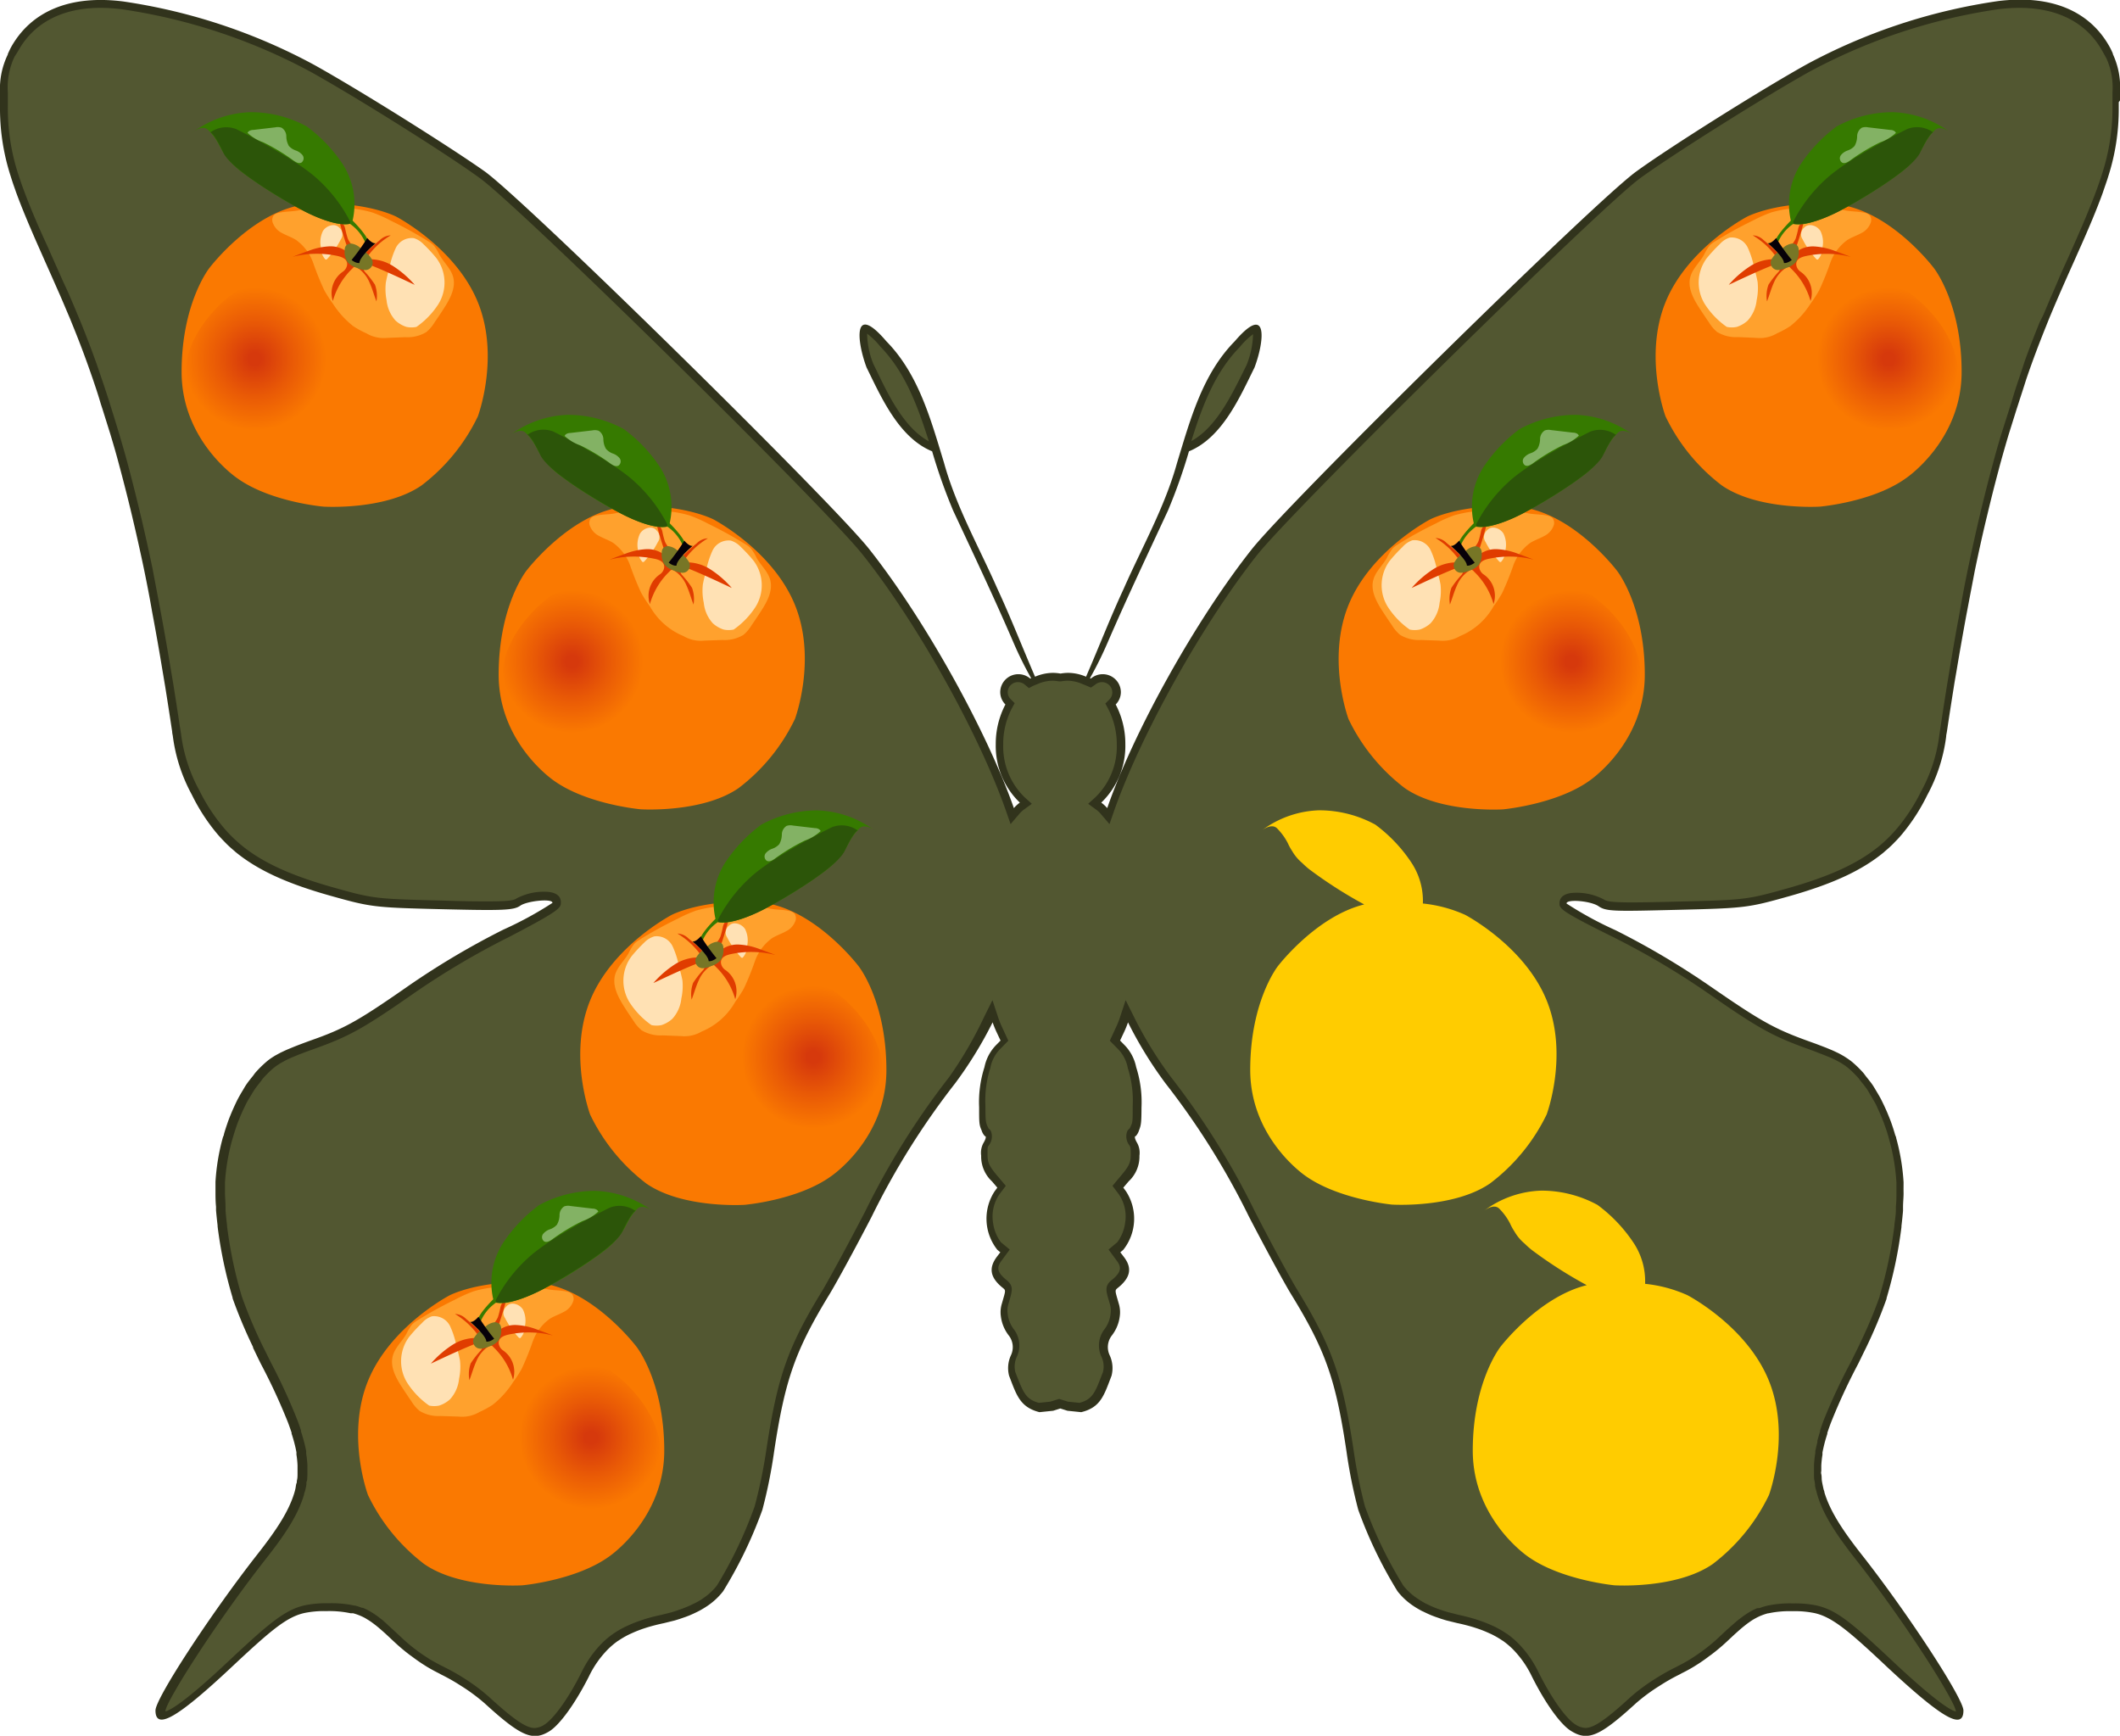 <svg id="Layer_1" data-name="Layer 1" xmlns="http://www.w3.org/2000/svg" xmlns:xlink="http://www.w3.org/1999/xlink" viewBox="0 0 270.26 221.26"><defs><style>.cls-1{fill:#31331c;}.cls-2{fill:#525731;}.cls-3{fill:#fa7901;}.cls-4{fill:#ffa12d;}.cls-5{fill:#ffe1b4;}.cls-6{fill:#e03c00;}.cls-7{fill:#777626;}.cls-8{fill:url(#radial-gradient);}.cls-9{fill:#367a00;}.cls-10{fill:#2c5509;}.cls-11{fill:#83b264;}.cls-12{fill:#060108;}.cls-13{fill:url(#radial-gradient-2);}.cls-14{fill:url(#radial-gradient-3);}.cls-15{fill:#fc0;}.cls-16{fill:url(#radial-gradient-4);}.cls-17{fill:url(#radial-gradient-5);}.cls-18{fill:url(#radial-gradient-6);}</style><radialGradient id="radial-gradient" cx="1202.44" cy="84.33" r="9.1" gradientTransform="matrix(-1, 0, 0, 1, 1275.35, 0)" gradientUnits="userSpaceOnUse"><stop offset="0.09" stop-color="#d6390c"/><stop offset="0.53" stop-color="#e95a06"/><stop offset="1" stop-color="#fa7901"/></radialGradient><radialGradient id="radial-gradient-2" cx="-953.81" cy="134.75" r="9.1" gradientTransform="translate(1057.48)" xlink:href="#radial-gradient"/><radialGradient id="radial-gradient-3" cx="-982.14" cy="183.25" r="9.1" gradientTransform="translate(1057.48)" xlink:href="#radial-gradient"/><radialGradient id="radial-gradient-4" cx="1242.86" cy="45.75" r="9.1" xlink:href="#radial-gradient"/><radialGradient id="radial-gradient-5" cx="-808.06" cy="84.33" r="9.1" gradientTransform="translate(1008.39)" xlink:href="#radial-gradient"/><radialGradient id="radial-gradient-6" cx="-767.64" cy="45.75" r="9.1" gradientTransform="translate(1008.39)" xlink:href="#radial-gradient"/></defs><title>orange 2.1</title><path class="cls-1" d="M270.26,12.79c0-.35,0-.69,0-1v-.05a10,10,0,0,0-.91-4.84l0-.07c-.13-.3-.26-.59-.42-.87l0,0c-2.56-4.6-7.5-6.66-14.23-5.82a73.5,73.5,0,0,0-24.38,8.06c-5.87,3.27-17.51,10.59-21.74,13.67-5.35,3.89-44.12,42-49,48.14-7.07,8.93-15,23.09-18.43,33a4.38,4.38,0,0,0-.76-.7,10,10,0,0,0,3.07-7.43,10.81,10.81,0,0,0-1.23-5.08,2.24,2.24,0,0,0,.66-1.58,2.31,2.31,0,0,0-2.34-2.28,2.33,2.33,0,0,0-1.49.56l-.11-.05a47.57,47.57,0,0,0,2.24-4.52c2.45-5.67,5.1-11.24,7.7-16.84a69.71,69.71,0,0,0,2.68-7.56c4.25-1.74,6.49-6.91,8.36-10.69,1.3-3.45,1.73-8.29-2.53-3.33-4.12,4.19-5.67,10-7.35,15.5-1.56,5.64-4.47,10.74-6.81,16.06-1.71,3.68-3.17,7.47-4.79,11.19a5.88,5.88,0,0,0-2.25-.49,5.81,5.81,0,0,0-1,.09,5.81,5.81,0,0,0-1-.09,5.88,5.88,0,0,0-2.25.49c-1.61-3.72-3.08-7.51-4.79-11.19-2.34-5.32-5.25-10.42-6.81-16.06-1.67-5.46-3.23-11.31-7.35-15.5-4.26-5-3.82-.12-2.53,3.33,1.86,3.78,4.11,8.95,8.36,10.69a69.74,69.74,0,0,0,2.68,7.56c2.61,5.59,5.26,11.17,7.7,16.84a47.57,47.57,0,0,0,2.24,4.52l-.11.05a2.33,2.33,0,0,0-1.49-.56,2.31,2.31,0,0,0-2.34,2.28,2.24,2.24,0,0,0,.66,1.58,10.81,10.81,0,0,0-1.23,5.08,10,10,0,0,0,3.07,7.43,4.36,4.36,0,0,0-.76.7c-3.47-9.89-11.36-24.05-18.43-33-4.87-6.15-43.65-44.25-49-48.14C57.55,18.84,45.91,11.52,40,8.24A73.5,73.5,0,0,0,15.66.18C8.93-.66,4,1.41,1.42,6l0,0c-.15.28-.28.57-.42.87l0,.07A10,10,0,0,0,0,11.75v.05c0,.3,0,.64,0,1,0,0,0,.07,0,.11H0c0,.22,0,.43,0,.67a28.09,28.09,0,0,0,1.36,8.88l.1.32q.21.66.47,1.38l.12.35h0c.75,2.05,1.76,4.46,3.1,7.47l.56,1.27c.71,1.58,1.33,3,1.91,4.31h0c.44,1,.85,2,1.24,2.9h0l.32.79h0l.09.22c.95,2.33,1.76,4.51,2.56,6.84h0c.34,1,.68,2,1,3.11h0l.23.71h0l.49,1.56h0l.52,1.66.08.27c.34,1.12.68,2.3,1,3.51l.24.9c.46,1.72.92,3.54,1.37,5.41h0c.55,2.31,1.1,4.73,1.63,7.28.35,1.7.69,3.45,1,5.25h0l.06.32q.66,3.51,1.28,7.27c.11.64.21,1.26.32,1.9q.42,2.62.83,5.35l.07.45h0c0,.19.05.37.08.55h0a21.19,21.19,0,0,0,2.42,7.48,24.5,24.5,0,0,0,3.09,4.82l.2.24q.38.44.78.85l.37.38q.44.43.92.83l.2.18h0c2.9,2.38,6.69,4.07,12.14,5.6,5.17,1.45,5.56,1.5,14.27,1.71,7.83.19,9.08.13,9.92-.46s4.09-.95,4.09-.35a46.06,46.06,0,0,1-6.26,3.41,100.75,100.75,0,0,0-12.1,7.17c-6.46,4.5-8.15,5.45-12.58,7-.74.27-1.35.5-1.91.72l-.22.09-.75.31-.29.13-.55.26-.32.17-.4.22-.38.24-.25.17q-.29.21-.56.45h0a14.3,14.3,0,0,0-1.25,1.24c-.14.15-.26.35-.4.52-.26.32-.52.64-.77,1s-.32.52-.48.78-.42.7-.62,1.08-.26.53-.39.8c-.2.43-.4.88-.58,1.33-.1.25-.2.49-.29.75-.19.54-.37,1.08-.53,1.64,0,.15-.1.28-.14.43h0a27.24,27.24,0,0,0-.94,5.64h0c0,.44,0,.89,0,1.33s0,1.19.07,1.85c0,.15,0,.3,0,.46q.08.93.2,1.93l0,.13a55.69,55.69,0,0,0,1.91,9.07l0,.08a62.12,62.12,0,0,0,2.61,6.22l0,.09.51,1.06.11.23.33.67h0l.16.31a75.82,75.82,0,0,1,3.34,7.25h0c.17.45.32.88.46,1.3l0,.12c.13.39.24.77.34,1.14l.06.24c.09.34.16.68.22,1,0,.1,0,.19,0,.29a12.37,12.37,0,0,1,.14,1.38c0,.22,0,.43,0,.65s0,.31,0,.47,0,.49-.06.73,0,.29-.07.43-.09.49-.15.74-.07.28-.11.42c-.7,2.37-2.26,4.76-4.72,7.89-5.9,7.52-13,18.37-13,19.91,0,2.56,2.75,1,9.7-5.52,4.35-4.08,6.4-5.85,8.31-6.6a6.67,6.67,0,0,1,.73-.24l.2-.05a12.38,12.38,0,0,1,2.85-.25,13,13,0,0,1,3.07.27H45a6.3,6.3,0,0,1,.73.24l.13.05a6.67,6.67,0,0,1,.69.33l.15.09c.23.14.47.29.71.46l.13.1c.26.19.53.4.82.65h0c.31.27.65.56,1,.89h0l.92.86a24.3,24.3,0,0,0,2,1.68h0l.2.14q.7.53,1.42,1l.49.31q.78.47,1.59.87l.25.14a24.83,24.83,0,0,1,2.55,1.45,23.39,23.39,0,0,1,3,2.22c4.62,4.22,6.13,4.87,8.25,3.57,1.35-.84,3.32-3.58,5.05-7a12.73,12.73,0,0,1,2.4-3.43,9.89,9.89,0,0,1,1.29-1.09l.09-.05a11.1,11.1,0,0,1,1.41-.81l.4-.18a15.17,15.17,0,0,1,1.45-.56l.37-.12c.66-.2,1.36-.38,2.12-.54l.61-.15.77-.19.62-.19.81-.28.47-.18q.52-.22,1-.46l.18-.09a11.85,11.85,0,0,0,1.12-.67h0a8.65,8.65,0,0,0,2-1.87,55.46,55.46,0,0,0,5-10.38,63.88,63.88,0,0,0,1.5-7.45c1.38-9.13,2.7-12.86,7-19.93.92-1.5,3.37-6,5.44-10a96.81,96.81,0,0,1,10.65-17,51.59,51.59,0,0,0,4.76-7.75,12.33,12.33,0,0,0,.54,1.32l.47,1-.6.61a5.59,5.59,0,0,0-1.45,2.78,14.62,14.62,0,0,0-.68,5.12c0,1.94,0,2.24.31,2.92a1.85,1.85,0,0,0,.42.75c.21,0,.13.36-.18.88a2.61,2.61,0,0,0-.29,1.61,4.32,4.32,0,0,0,1.38,3.28l.68.8-.34.46a6.38,6.38,0,0,0,.34,7.46l.38.32-.46.6c-1,1.36-.86,2.54.6,3.79.6.51.6.26.05,2.18a3.71,3.71,0,0,0-.13,1.51,5,5,0,0,0,1,2.5,2.42,2.42,0,0,1,.29,2.56,3.89,3.89,0,0,0-.23,2.6c.94,2.43,1.36,4,3.87,4.64l1.75-.18.91-.29.91.29,1.75.18c2.52-.6,2.93-2.21,3.87-4.64a3.89,3.89,0,0,0-.23-2.6,2.42,2.42,0,0,1,.29-2.56,5,5,0,0,0,1-2.5,3.7,3.7,0,0,0-.13-1.51c-.55-1.92-.55-1.67.05-2.18,1.46-1.25,1.64-2.43.6-3.79l-.46-.6.38-.32a6.38,6.38,0,0,0,.34-7.46l-.34-.46.68-.8a4.32,4.32,0,0,0,1.38-3.28,2.61,2.61,0,0,0-.29-1.61c-.31-.52-.38-.88-.18-.88a1.86,1.86,0,0,0,.42-.75c.27-.68.3-1,.31-2.92a14.63,14.63,0,0,0-.68-5.12,5.59,5.59,0,0,0-1.45-2.78l-.6-.61.47-1a12.33,12.33,0,0,0,.54-1.32,51.58,51.58,0,0,0,4.76,7.75,96.81,96.81,0,0,1,10.65,17c2.08,4,4.53,8.53,5.44,10,4.33,7.07,5.64,10.8,7,19.93a63.88,63.88,0,0,0,1.5,7.45,55.45,55.45,0,0,0,5,10.38,8.62,8.62,0,0,0,2,1.86h0a11.87,11.87,0,0,0,1.13.67l.18.08q.48.24,1,.46l.47.18.81.28.62.19.77.19.61.15c.76.16,1.46.34,2.12.54l.37.12a15.09,15.09,0,0,1,1.45.56l.4.18a11.1,11.1,0,0,1,1.41.81l.09.05a9.91,9.91,0,0,1,1.29,1.09,12.73,12.73,0,0,1,2.4,3.43c1.73,3.46,3.7,6.21,5.05,7,2.12,1.31,3.63.66,8.25-3.57a23.35,23.35,0,0,1,3-2.21,24.87,24.87,0,0,1,2.57-1.46l.25-.14q.82-.4,1.59-.87l.49-.31q.72-.46,1.42-1l.2-.14h0a24.27,24.27,0,0,0,2-1.67l.92-.86h0c.36-.33.69-.62,1-.89h0c.29-.24.56-.45.82-.65l.13-.09c.24-.17.48-.33.71-.46l.15-.08a6.69,6.69,0,0,1,.69-.33l.13-.05a6.31,6.31,0,0,1,.74-.24h.06a13,13,0,0,1,3.07-.27,12.38,12.38,0,0,1,2.85.25l.2.05a6.65,6.65,0,0,1,.73.24c1.92.76,4,2.53,8.31,6.6,7,6.52,9.7,8.08,9.7,5.52,0-1.53-7.08-12.39-13-19.91-2.46-3.13-4-5.52-4.72-7.89,0-.14-.08-.28-.11-.41s-.11-.5-.16-.75-.05-.29-.07-.43,0-.48-.06-.73,0-.31,0-.47,0-.42,0-.63a12.35,12.35,0,0,1,.15-1.39c0-.09,0-.19,0-.28.06-.33.14-.66.22-1l.06-.24q.15-.56.34-1.14l0-.12c.14-.42.29-.85.46-1.3h0a75.54,75.54,0,0,1,3.34-7.25l.16-.31h0l.33-.67.11-.23.49-1,.06-.12a62.15,62.15,0,0,0,2.6-6.21l0-.08a55.66,55.66,0,0,0,1.9-9.07l0-.14q.12-1,.2-1.93c0-.16,0-.31,0-.46,0-.66.08-1.29.07-1.84s0-.88,0-1.33h0a27.24,27.24,0,0,0-.94-5.64h0c0-.15-.1-.28-.14-.43-.16-.56-.34-1.11-.53-1.64-.09-.25-.19-.5-.29-.74-.18-.46-.38-.9-.58-1.33-.13-.27-.26-.54-.39-.8s-.41-.73-.62-1.08-.31-.53-.48-.78-.51-.68-.77-1c-.14-.17-.26-.36-.4-.52a14.3,14.3,0,0,0-1.25-1.24h0c-.18-.16-.37-.31-.57-.45l-.25-.17-.37-.24-.4-.23-.32-.17-.55-.26-.29-.13-.75-.31-.23-.09-1.05-.4h0l-.86-.31c-4.42-1.59-6.12-2.54-12.58-7a100.75,100.75,0,0,0-12.1-7.17,46.06,46.06,0,0,1-6.26-3.41c0-.6,3.12-.33,4.09.35s2.08.65,9.92.46c8.71-.21,9.1-.26,14.27-1.71,5.44-1.53,9.24-3.22,12.14-5.6h0l.2-.18q.48-.4.92-.83l.36-.37q.41-.41.79-.86l.2-.24a24.51,24.51,0,0,0,3.09-4.82,21.19,21.19,0,0,0,2.42-7.48h0c0-.18.05-.36.08-.55h0l.07-.45q.41-2.73.83-5.35c.1-.65.21-1.26.32-1.9q.63-3.76,1.28-7.28l.06-.31h0c.34-1.8.68-3.56,1-5.25.53-2.55,1.07-5,1.63-7.28h0c.45-1.89.91-3.71,1.37-5.43l.23-.87c.33-1.21.67-2.39,1-3.51l.09-.3.51-1.63h0l.49-1.56h0l.23-.71h0c.35-1.09.69-2.12,1-3.11h0c.79-2.33,1.61-4.5,2.55-6.83l.09-.23h0l.32-.79h0c.38-.92.79-1.88,1.23-2.9h0c.58-1.33,1.2-2.73,1.91-4.31l.55-1.24c1.35-3,2.36-5.43,3.11-7.49h0l.12-.36q.25-.71.47-1.37l.1-.32a28.08,28.08,0,0,0,1.36-8.87c0-.25,0-.45,0-.67h0S270.26,12.83,270.26,12.79Z"/><path class="cls-2" d="M202.11,220.26a2.48,2.48,0,0,1-1.3-.46c-1-.61-2.81-2.9-4.68-6.64a13.76,13.76,0,0,0-2.59-3.69,10.77,10.77,0,0,0-1.42-1.2l-.12-.07a12.07,12.07,0,0,0-1.51-.87l-.35-.16a16.43,16.43,0,0,0-1.63-.63l-.38-.13c-.73-.22-1.46-.41-2.21-.57l-.32-.08-.25-.07-.74-.18-.56-.17-.78-.27-.44-.17c-.33-.14-.64-.28-.94-.43l-.11-.05a10.75,10.75,0,0,1-1-.6l-.09-.06a7.62,7.62,0,0,1-1.79-1.64A54.54,54.54,0,0,1,174,192a64,64,0,0,1-1.46-7.28c-1.41-9.29-2.75-13.09-7.16-20.3-.9-1.47-3.33-5.94-5.41-10a97.9,97.9,0,0,0-10.73-17.17,50.23,50.23,0,0,1-4.66-7.59l-1.08-2.17-.76,2.3a11.21,11.21,0,0,1-.5,1.22l-.76,1.65,1.08,1.1a4.64,4.64,0,0,1,1.21,2.37,13.68,13.68,0,0,1,.63,4.83c0,1.91,0,2.06-.23,2.55-.06.14-.11.25-.15.33a1.08,1.08,0,0,0-.31.34,1.84,1.84,0,0,0,.28,1.83c.11.19.16.27.16,1.1,0,1-.14,1.43-1.15,2.64l-1.18,1.41.82,1.09a5,5,0,0,1,.79,3.64,5.23,5.23,0,0,1-1,2.46l-1.11.93,1,1.36c.62.81.72,1.41-.46,2.42l-.14.11c-.91.74-.74,1.34-.35,2.65l.13.45a2.74,2.74,0,0,1,.09,1.12,4,4,0,0,1-.82,2.09,3.39,3.39,0,0,0-.38,3.41,2.94,2.94,0,0,1,.22,2l-.2.51c-.77,2-1.13,3-2.8,3.42l-1.47-.15-1.12-.35-1.12.35-1.47.15c-1.67-.44-2-1.4-2.8-3.42l-.2-.51a3,3,0,0,1,.22-2,3.38,3.38,0,0,0-.38-3.41,4,4,0,0,1-.82-2.09,2.75,2.75,0,0,1,.09-1.12l.13-.45c.38-1.31.56-1.91-.35-2.65l-.14-.11c-1.18-1-1.08-1.61-.46-2.42l1-1.36-1.12-.93a5.24,5.24,0,0,1-1-2.46,5,5,0,0,1,.79-3.63l.83-1.1-1.19-1.41c-1-1.21-1.14-1.63-1.14-2.64,0-.83,0-.9.15-1.09a1.85,1.85,0,0,0,.28-1.84,1.09,1.09,0,0,0-.31-.34c0-.08-.09-.19-.15-.33-.2-.49-.23-.64-.24-2.55a13.68,13.68,0,0,1,.63-4.83,4.64,4.64,0,0,1,1.21-2.37l1.08-1.1-.76-1.65a11.63,11.63,0,0,1-.5-1.22l-.76-2.3-1.08,2.17A50.33,50.33,0,0,1,121,137.3a97.78,97.78,0,0,0-10.73,17.17c-2.08,4-4.51,8.49-5.41,10-4.42,7.21-5.75,11-7.16,20.3A64,64,0,0,1,96.21,192,54.47,54.47,0,0,1,91.4,202.1a7.66,7.66,0,0,1-1.79,1.65l-.08.06c-.33.22-.64.4-1,.57l-.17.08c-.29.15-.6.29-.93.42l-.37.15-.82.29-.59.19-.67.17-.33.08-.31.08c-.75.16-1.48.34-2.21.57l-.38.13a15.91,15.91,0,0,0-1.55.6l-.44.2a12,12,0,0,0-1.53.88l-.09.06a10.78,10.78,0,0,0-1.42,1.2,13.77,13.77,0,0,0-2.59,3.69c-1.87,3.75-3.7,6-4.68,6.64a2.48,2.48,0,0,1-1.3.46c-1.08,0-2.63-1.06-5.75-3.91A24.3,24.3,0,0,0,59.27,214a25.52,25.52,0,0,0-2.67-1.51l-.25-.13c-.51-.25-1-.53-1.51-.82l-.46-.3c-.46-.29-.92-.61-1.36-.95l-.19-.14A23.33,23.33,0,0,1,51,208.57l-.94-.87-1.24-1.14v0l-.67-.52-.16-.11c-.25-.18-.51-.35-.77-.5l-.17-.1a7.5,7.5,0,0,0-.79-.38l-.12,0a7.78,7.78,0,0,0-.88-.29l-.1,0a13.67,13.67,0,0,0-3.28-.29,13.56,13.56,0,0,0-3.08.27l-.24.06a7.43,7.43,0,0,0-.83.27c-2.13.84-4.27,2.72-8.63,6.81-5.31,5-7.29,6.18-8,6.38,0,0,0-.08,0-.13.21-1.37,6.47-11.26,12.77-19.29,2.37-3,4.11-5.57,4.89-8.22,0-.15.09-.31.13-.46s.12-.54.17-.81l0-.1c0-.12,0-.25.06-.37s.05-.53.07-.8v-.14c0-.12,0-.25,0-.37s0-.36,0-.55v-.15a13.54,13.54,0,0,0-.16-1.49l0-.31c-.06-.35-.15-.7-.24-1.07l-.07-.26c-.1-.38-.22-.78-.35-1.18l0-.13c-.14-.42-.29-.87-.47-1.33a75.17,75.17,0,0,0-3.38-7.35l-.59-1.19-.5-1a61.36,61.36,0,0,1-2.6-6.19,55.3,55.3,0,0,1-1.89-9v-.13c-.08-.66-.15-1.29-.19-1.89l0-.44c0-.64-.07-1.24-.07-1.78,0-.21,0-.42,0-.63h0l0-.64a26.2,26.2,0,0,1,.91-5.43l.06-.21.06-.19c.16-.54.33-1.07.51-1.58.09-.25.18-.48.28-.72.18-.44.36-.86.56-1.28s.26-.54.37-.76.39-.69.59-1l.13-.22c.11-.18.21-.35.32-.51.23-.33.47-.63.71-.93l.2-.27a2.7,2.7,0,0,1,.16-.21,13.34,13.34,0,0,1,1.16-1.16c.16-.14.33-.27.5-.4l.22-.15.33-.21.36-.2.29-.16.52-.25.27-.12.73-.3.14-.06c.63-.24,1.23-.47,2-.74,4.5-1.61,6.3-2.62,12.81-7.16a100,100,0,0,1,12-7.09C71.5,116,71.5,115.72,71.5,115c0-.5-.27-1.33-2.08-1.33a7.36,7.36,0,0,0-3.58.86c-.35.24-1,.37-3.6.37-1.23,0-2.89,0-5.72-.1-8.67-.21-8.93-.24-14-1.67-5.46-1.53-9.09-3.2-11.77-5.41l-.19-.16c-.3-.26-.59-.52-.87-.79l-.35-.35q-.38-.39-.74-.81l-.19-.23a23.49,23.49,0,0,1-3-4.63,20.17,20.17,0,0,1-2.33-7.2l-.16-1q-.41-2.73-.83-5.36l-.32-1.9c-.37-2.23-.75-4.39-1.12-6.43l-.22-1.19c-.34-1.8-.68-3.57-1-5.27-.42-2-.86-4-1.36-6.14h0l-.28-1.17c-.48-2-.93-3.78-1.37-5.44l-.24-.9c-.31-1.13-.63-2.23-.94-3.29l-.66-2.17c-.17-.54-.75-2.4-.75-2.4-.34-1.05-.67-2.05-1-3l-.44-1.3h0c-.67-1.89-1.36-3.7-2.13-5.6l-.42-1c-.38-.93-.8-1.89-1.24-2.91L8,35.79H8c-.41-.93-.85-1.91-1.33-3-.2-.44-.38-.85-.55-1.25C4.65,28.37,3.71,26.08,3,24.15l-.19-.51q-.21-.61-.4-1.17l-.07-.22A27.14,27.14,0,0,1,1,13.57v-.78c0-.35,0-.68,0-1a9.09,9.09,0,0,1,.82-4.49l.07-.14L2,7l.3-.48C4.3,2.9,7.94,1,12.83,1a22,22,0,0,1,2.71.18,73,73,0,0,1,24,7.94C45.44,12.4,57,19.65,61.19,22.72c5.25,3.82,44,41.91,48.8,48,7,8.8,14.83,22.86,18.27,32.69l.57,1.64,1.13-1.32a3.39,3.39,0,0,1,.58-.54l1-.73-.92-.83a9,9,0,0,1-2.73-6.69A9.83,9.83,0,0,1,129,90.28l.35-.65-.52-.52a1.25,1.25,0,0,1-.37-.88,1.31,1.31,0,0,1,1.34-1.28,1.33,1.33,0,0,1,.85.33l.52.43.52-.28.59-.24a4.88,4.88,0,0,1,1.87-.42,4.77,4.77,0,0,1,.81.08l.17,0,.17,0a4.77,4.77,0,0,1,.81-.08,4.88,4.88,0,0,1,1.87.42l.69.28.4.18.54-.37a1.32,1.32,0,0,1,2.19,1,1.26,1.26,0,0,1-.37.88l-.52.52.35.65a9.82,9.82,0,0,1,1.11,4.61,9,9,0,0,1-2.73,6.69l-.92.83,1,.73a3.36,3.36,0,0,1,.59.54l1.13,1.32.57-1.64c3.45-9.83,11.3-23.89,18.27-32.69,4.78-6,43.55-44.13,48.8-48,4.23-3.07,15.75-10.32,21.63-13.6a73,73,0,0,1,24-7.94A21.94,21.94,0,0,1,257.43,1C262.33,1,266,2.9,268,6.49l.52.93a9,9,0,0,1,.78,4.34c0,.35,0,1.47,0,1.47v.33a27,27,0,0,1-1.32,8.58l-.1.32c-.12.39-.26.79-.41,1.2l-.17.48c-.71,1.94-1.66,4.23-3.08,7.43l-.55,1.24c-.48,1.06-.92,2-1.33,3h0l-.58,1.35c-.44,1-.86,2-1.24,2.91L260,41.12h0c-.68,1.68-1.3,3.28-1.89,4.93v0L257.47,48c-.34,1-.68,2-1,3.13l-.35,1.1h0l-1,3.14h0c-.34,1.13-.68,2.3-1,3.51l-.24.88c-.44,1.64-.89,3.43-1.38,5.46-.62,2.61-1.15,5-1.63,7.31-.35,1.7-.7,3.47-1,5.27l-.22,1.19h0c-.38,2-.75,4.2-1.12,6.43l-.32,1.91q-.42,2.63-.83,5.36l-.15,1a20.21,20.21,0,0,1-2.33,7.2,23.54,23.54,0,0,1-3,4.63l-.19.22q-.36.42-.74.81l-.35.35q-.42.41-.87.79l-.19.16c-2.69,2.21-6.32,3.88-11.77,5.41-5.1,1.43-5.36,1.46-14,1.67-2.83.07-4.49.1-5.72.1-2.58,0-3.26-.13-3.6-.37a7.36,7.36,0,0,0-3.58-.86c-1.81,0-2.08.83-2.08,1.33,0,.67,0,.94,6.82,4.31a99.93,99.93,0,0,1,12,7.09c6.51,4.54,8.31,5.54,12.81,7.16l.85.31,1,.39.16.06.79.32.27.12.53.25.34.18.32.18.31.2.24.16c.17.13.34.26.5.4a13.38,13.38,0,0,1,1.16,1.16c.06.06.11.14.16.21l.2.26c.25.3.49.6.72.93.11.16.21.33.31.51l.13.23c.2.33.4.67.59,1s.25.51.37.77c.2.42.38.84.56,1.28.09.24.19.47.27.71.19.52.36,1,.52,1.59l.06.2.05.2a26.21,26.21,0,0,1,.91,5.43l0,.64h0c0,.21,0,.42,0,.64,0,.54,0,1.14-.07,1.77l0,.45c0,.61-.11,1.23-.19,1.88l0,.13a54.56,54.56,0,0,1-1.87,8.9l0,.1a60.59,60.59,0,0,1-2.55,6.07l-.06.13-.49,1-.59,1.19A75.26,75.26,0,0,0,232.5,181c-.18.46-.33.91-.47,1.34l0,.12c-.13.41-.25.81-.35,1.2l0,.17c-.11.45-.19.8-.26,1.15,0,.07,0,.15,0,.22a13.8,13.8,0,0,0-.17,1.59v.17c0,.17,0,.35,0,.52s0,.24,0,.37v.14c0,.27,0,.54.07.8s0,.24.06.35l0,.12c0,.28.1.55.17.82s.08.3.12.45c.79,2.66,2.52,5.21,4.89,8.23,6.3,8,12.56,17.91,12.77,19.33,0,0,0,.06,0,.09-.73-.2-2.7-1.4-8-6.38-4.36-4.09-6.5-6-8.63-6.81a7.78,7.78,0,0,0-.84-.27l-.24-.06a13.54,13.54,0,0,0-3.08-.27,13.68,13.68,0,0,0-3.3.3,7.18,7.18,0,0,0-.92.29L224,205a7.57,7.57,0,0,0-.78.38l-.16.09c-.27.16-.53.33-.8.52l-.15.11c-.24.18-.49.37-.76.59v0l-1.14,1-.93.87a22.73,22.73,0,0,1-1.88,1.61l-.19.14c-.45.34-.9.65-1.36.95l-.47.3c-.5.3-1,.58-1.51.83l-.18.1A27.21,27.21,0,0,0,211,214a24.17,24.17,0,0,0-3.12,2.31C204.74,219.2,203.18,220.26,202.11,220.26Zm-83.7-164c-3.13-1.73-5.07-5.71-6.65-9l-.43-.88a10.77,10.77,0,0,1-.79-3.85,9.17,9.17,0,0,1,1.66,1.62C115.43,47.46,117,51.84,118.41,56.24Zm33.45,0c1.37-4.4,3-8.78,6.17-12a9.39,9.39,0,0,1,1.71-1.66,11,11,0,0,1-.83,3.94l-.39.79C156.92,50.53,155,54.51,151.85,56.24Z"/><path class="cls-3" d="M70.64,99.53S63.57,94.78,63.57,86,67.1,72.76,67.1,72.76,73,65,80,64.58,90.94,66.2,90.94,66.2s7.57,3.94,10.4,10.91,0,14.54,0,14.54a24.21,24.21,0,0,1-7.17,8.8c-4.65,3.22-12.52,2.71-12.52,2.71S74.88,102.55,70.64,99.53Z"/><path class="cls-4" d="M89.79,81.66a4.32,4.32,0,0,1-2.66-.58,8.7,8.7,0,0,1-4.29-3.81,16.07,16.07,0,0,1-1.08-1.66,35.47,35.47,0,0,1-1.4-3.45,6.13,6.13,0,0,0-2.18-2.95c-.55-.35-1.19-.56-1.76-.87a2.38,2.38,0,0,1-1.26-1.43,1,1,0,0,1,.16-.85,1.16,1.16,0,0,1,.6-.31c.75-.19,1.54-.16,2.3-.28.59-.09,1.17-.28,1.75-.4a16.14,16.14,0,0,1,5.41.13,14.82,14.82,0,0,1,2.49.49,17.88,17.88,0,0,1,2.39,1.06,51.24,51.24,0,0,1,4.85,2.68,3,3,0,0,1,.64.51,6.47,6.47,0,0,1,.7,1.16c.56,1,1.48,1.77,1.75,2.87.41,1.64-.77,3.31-1.64,4.63q-.39.59-.79,1.17a4.79,4.79,0,0,1-1,1.16,4.65,4.65,0,0,1-2.68.65Z"/><path class="cls-5" d="M83.73,67.65a1.11,1.11,0,0,1,.14,1.44,10.92,10.92,0,0,1-1.73,2.47.18.18,0,0,1-.13.08.17.17,0,0,1-.1,0,2.18,2.18,0,0,1-.58-1.53A3.26,3.26,0,0,1,81.6,68a1.64,1.64,0,0,1,1.23-.74,1,1,0,0,1,.63.14A1.26,1.26,0,0,1,83.73,67.65Z"/><path class="cls-5" d="M94.44,69.72a19.31,19.31,0,0,1,1.63,1.76,5.21,5.21,0,0,1,.26,5.86,10.42,10.42,0,0,1-2.8,2.91,3.12,3.12,0,0,1-1.28,0,3.81,3.81,0,0,1-1.38-.8,4.54,4.54,0,0,1-1.15-2.6,7.37,7.37,0,0,1-.12-2.34A15.14,15.14,0,0,1,90,72.87a10.89,10.89,0,0,1,.84-2.7,2.26,2.26,0,0,1,2.32-1.26A2.92,2.92,0,0,1,94.44,69.72Z"/><path class="cls-6" d="M84.66,72.41a1.28,1.28,0,0,1-.53.8A3.3,3.3,0,0,0,82.85,77a9.16,9.16,0,0,1,2.52-4.17.47.47,0,0,1,.31-.2.43.43,0,0,1,.21.07,4.18,4.18,0,0,1,1.63,1.94c.36.78.58,1.62.89,2.42a4.16,4.16,0,0,0-.19-2.13,11.85,11.85,0,0,0-1.29-1.65,1,1,0,0,1-.22-.55.45.45,0,0,1,.32-.46.68.68,0,0,1,.38.07c2,.78,3.94,1.7,5.88,2.61a12.82,12.82,0,0,0-2.77-2.4,5.54,5.54,0,0,0-3.5-.84,9.79,9.79,0,0,1,3.22-3.09,2.11,2.11,0,0,0-1.41.63,22.11,22.11,0,0,0-2.23,2.08l-.4-.1c-.23-.81-1.1-1.38-1.44-2.21a11,11,0,0,1-.32-1.26,1.5,1.5,0,0,0-.75-1A40.42,40.42,0,0,0,85,71a3.48,3.48,0,0,0-2.56-1,8.6,8.6,0,0,0-2.73.59q-1,.35-2,.75a12.36,12.36,0,0,1,5.58-.14C84,71.32,84.79,71.6,84.66,72.41Z"/><path class="cls-7" d="M85.93,72.74A2.62,2.62,0,0,1,84.74,72a2.31,2.31,0,0,1-.39-1.3c0-.38,0-.81.44-1a.88.88,0,0,1,.42-.08,2.16,2.16,0,0,1,1.21.61l.51.42a3.08,3.08,0,0,1,.82.86A.93.93,0,0,1,86.86,73,3.08,3.08,0,0,1,85.93,72.74Z"/><path class="cls-8" d="M64.14,85.61c0,4.88,6.65,10.38,9.53,10.45,3.11.08,10.46-4.27,11-7.37.42-2.28.2-6.82-2.34-9.88a12.72,12.72,0,0,0-8.9-4.19C70.35,74.63,64.14,80.73,64.14,85.61Z"/><path class="cls-9" d="M87.37,69.52s.21-.58-2-2.82a9.4,9.4,0,0,0-1.27-7.21,19.17,19.17,0,0,0-4.57-4.79,14.93,14.93,0,0,0-7.17-1.82,13,13,0,0,0-7.5,2.72s1.32-1.17,2.13-.45a7.57,7.57,0,0,1,1.41,1.93,9.41,9.41,0,0,0,2.77,3.35c2.06,1.63,10.67,7.45,13.91,6.7a5.51,5.51,0,0,1,2,2.5Z"/><path class="cls-10" d="M85.08,66.86a19.05,19.05,0,0,0-4.15-5.43C78,58.68,70.52,55,70.52,55a3.5,3.5,0,0,0-3.28.42s.45.06,1.65,2.59,9.83,7.21,9.83,7.21S82.61,67.5,85,67.12Z"/><path class="cls-11" d="M77.24,57.2A2.52,2.52,0,0,1,76.92,56a1.31,1.31,0,0,0-.6-1.09,1.47,1.47,0,0,0-.79-.05l-2.81.33c-.29,0-.63.11-.74.38a5.6,5.6,0,0,0,2,1.2,24.9,24.9,0,0,1,3.87,2.34c.3.2.67.42,1,.24a.67.67,0,0,0,.14-.94,1.89,1.89,0,0,0-.87-.6A2.09,2.09,0,0,1,77.24,57.2Z"/><path class="cls-12" d="M85.24,71.72a26,26,0,0,0,2-2.8s.62.76,1.07.66c0,0-2.07,1.73-2.07,2.52C86.24,72.1,85.86,72.2,85.24,71.72Z"/><path class="cls-3" d="M105.94,149.94S113,145.2,113,136.41s-3.53-13.23-3.53-13.23-5.86-7.78-12.93-8.18-10.91,1.62-10.91,1.62-7.57,3.94-10.4,10.91,0,14.54,0,14.54a24.21,24.21,0,0,0,7.17,8.8c4.65,3.22,12.52,2.71,12.52,2.71S101.7,153,105.94,149.94Z"/><path class="cls-4" d="M86.79,132.07a4.32,4.32,0,0,0,2.66-.58,8.7,8.7,0,0,0,4.29-3.81A16.07,16.07,0,0,0,94.83,126a35.47,35.47,0,0,0,1.4-3.45,6.13,6.13,0,0,1,2.18-2.95c.55-.35,1.19-.56,1.76-.87a2.38,2.38,0,0,0,1.26-1.43,1,1,0,0,0-.16-.85,1.16,1.16,0,0,0-.6-.31c-.75-.19-1.54-.16-2.3-.28-.59-.09-1.17-.28-1.75-.4a16.14,16.14,0,0,0-5.41.13,14.82,14.82,0,0,0-2.49.49,17.88,17.88,0,0,0-2.39,1.06,51.24,51.24,0,0,0-4.85,2.68,3,3,0,0,0-.64.51,6.47,6.47,0,0,0-.7,1.16c-.56,1-1.48,1.77-1.75,2.87C78,126,79.16,127.69,80,129q.39.59.79,1.17a4.79,4.79,0,0,0,1,1.16,4.65,4.65,0,0,0,2.68.65Z"/><path class="cls-5" d="M92.85,118.07a1.11,1.11,0,0,0-.14,1.44A10.92,10.92,0,0,0,94.44,122a.18.18,0,0,0,.13.08.17.17,0,0,0,.1,0,2.18,2.18,0,0,0,.58-1.53,3.26,3.26,0,0,0-.26-2.11,1.64,1.64,0,0,0-1.23-.74,1,1,0,0,0-.63.14A1.26,1.26,0,0,0,92.85,118.07Z"/><path class="cls-5" d="M82.14,120.14a19.31,19.31,0,0,0-1.63,1.76,5.21,5.21,0,0,0-.26,5.86,10.42,10.42,0,0,0,2.8,2.91,3.12,3.12,0,0,0,1.28,0,3.81,3.81,0,0,0,1.38-.8,4.54,4.54,0,0,0,1.15-2.6A7.37,7.37,0,0,0,87,125a15.14,15.14,0,0,0-.42-1.68,10.89,10.89,0,0,0-.84-2.7,2.26,2.26,0,0,0-2.32-1.26A2.92,2.92,0,0,0,82.14,120.14Z"/><path class="cls-6" d="M91.92,122.83a1.28,1.28,0,0,0,.53.8,3.3,3.3,0,0,1,1.28,3.74,9.16,9.16,0,0,0-2.52-4.17.47.47,0,0,0-.31-.2.43.43,0,0,0-.21.07A4.18,4.18,0,0,0,89.06,125c-.36.78-.58,1.62-.89,2.42a4.16,4.16,0,0,1,.19-2.13,11.85,11.85,0,0,1,1.29-1.65,1,1,0,0,0,.22-.55.45.45,0,0,0-.32-.46.68.68,0,0,0-.38.07c-2,.78-3.94,1.7-5.88,2.61a12.82,12.82,0,0,1,2.77-2.4,5.54,5.54,0,0,1,3.5-.84A9.79,9.79,0,0,0,86.36,119a2.11,2.11,0,0,1,1.41.63A22.11,22.11,0,0,1,90,121.7l.4-.1c.23-.81,1.1-1.38,1.44-2.21a11,11,0,0,0,.32-1.26,1.5,1.5,0,0,1,.75-1,40.42,40.42,0,0,1-1.34,4.27,3.48,3.48,0,0,1,2.56-1,8.6,8.6,0,0,1,2.73.59q1,.35,2,.75a12.36,12.36,0,0,0-5.58-.14C92.59,121.74,91.79,122,91.92,122.83Z"/><path class="cls-7" d="M90.65,123.15a2.62,2.62,0,0,0,1.19-.72,2.31,2.31,0,0,0,.39-1.3c0-.38,0-.81-.44-1a.88.88,0,0,0-.42-.08,2.16,2.16,0,0,0-1.21.61l-.51.42a3.08,3.08,0,0,0-.82.86.93.93,0,0,0,.89,1.47A3.08,3.08,0,0,0,90.65,123.15Z"/><path class="cls-13" d="M112.44,136c0,4.88-6.65,10.38-9.53,10.45-3.11.08-10.46-4.27-11-7.37-.42-2.28-.2-6.82,2.34-9.88a12.72,12.72,0,0,1,8.9-4.19C106.23,125,112.44,131.15,112.44,136Z"/><path class="cls-9" d="M89.21,119.94s-.21-.58,2-2.82a9.4,9.4,0,0,1,1.27-7.21,19.17,19.17,0,0,1,4.57-4.79,14.93,14.93,0,0,1,7.17-1.82,13,13,0,0,1,7.5,2.72s-1.32-1.17-2.13-.45a7.57,7.57,0,0,0-1.41,1.93,9.41,9.41,0,0,1-2.77,3.35c-2.06,1.63-10.67,7.45-13.91,6.7a5.51,5.51,0,0,0-2,2.5Z"/><path class="cls-10" d="M91.5,117.28a19.05,19.05,0,0,1,4.15-5.43c2.95-2.75,10.41-6.41,10.41-6.41a3.5,3.5,0,0,1,3.28.42s-.45.06-1.65,2.59-9.83,7.21-9.83,7.21-3.88,2.24-6.29,1.86Z"/><path class="cls-11" d="M99.34,107.61a2.52,2.52,0,0,0,.33-1.24,1.31,1.31,0,0,1,.6-1.09,1.47,1.47,0,0,1,.79-.05l2.81.33c.29,0,.63.11.74.38a5.6,5.6,0,0,1-2,1.2,24.9,24.9,0,0,0-3.87,2.34c-.3.2-.67.42-1,.24a.67.67,0,0,1-.14-.94,1.89,1.89,0,0,1,.87-.6A2.09,2.09,0,0,0,99.34,107.61Z"/><path class="cls-12" d="M91.34,122.14a26,26,0,0,1-2-2.8s-.62.76-1.07.66c0,0,2.07,1.73,2.07,2.52C90.34,122.52,90.72,122.62,91.34,122.14Z"/><path class="cls-3" d="M77.61,198.44s7.07-4.75,7.07-13.53-3.53-13.23-3.53-13.23-5.86-7.78-12.93-8.18-10.91,1.62-10.91,1.62-7.57,3.94-10.4,10.91,0,14.54,0,14.54a24.21,24.21,0,0,0,7.17,8.8c4.65,3.22,12.52,2.71,12.52,2.71S73.37,201.47,77.61,198.44Z"/><path class="cls-4" d="M58.46,180.57a4.32,4.32,0,0,0,2.66-.58,11.58,11.58,0,0,0,1.7-.93,11.61,11.61,0,0,0,2.59-2.88,16.07,16.07,0,0,0,1.08-1.66,35.47,35.47,0,0,0,1.4-3.45,6.13,6.13,0,0,1,2.18-2.95c.55-.35,1.19-.56,1.76-.87a2.38,2.38,0,0,0,1.26-1.43,1,1,0,0,0-.16-.85,1.16,1.16,0,0,0-.6-.31c-.75-.19-1.54-.16-2.3-.28-.59-.09-1.17-.28-1.75-.4a16.14,16.14,0,0,0-5.41.13,14.82,14.82,0,0,0-2.49.49A17.88,17.88,0,0,0,58,165.67a51.24,51.24,0,0,0-4.85,2.68,3,3,0,0,0-.64.51,6.47,6.47,0,0,0-.7,1.16c-.56,1-1.48,1.77-1.75,2.87-.41,1.64.77,3.31,1.64,4.63q.39.59.79,1.17a4.79,4.79,0,0,0,1,1.16,4.65,4.65,0,0,0,2.68.65Z"/><path class="cls-5" d="M64.52,166.57a1.11,1.11,0,0,0-.14,1.44,10.92,10.92,0,0,0,1.73,2.47.18.18,0,0,0,.13.08.17.17,0,0,0,.1,0,2.18,2.18,0,0,0,.58-1.53,3.26,3.26,0,0,0-.26-2.11,1.64,1.64,0,0,0-1.23-.74,1,1,0,0,0-.63.14A1.26,1.26,0,0,0,64.52,166.57Z"/><path class="cls-5" d="M53.8,168.64a19.31,19.31,0,0,0-1.63,1.76,5.21,5.21,0,0,0-.26,5.86,10.42,10.42,0,0,0,2.8,2.91,3.12,3.12,0,0,0,1.28,0,3.81,3.81,0,0,0,1.38-.8,4.54,4.54,0,0,0,1.15-2.6,7.37,7.37,0,0,0,.12-2.34,15.14,15.14,0,0,0-.42-1.68,10.89,10.89,0,0,0-.84-2.7,2.26,2.26,0,0,0-2.32-1.26A2.92,2.92,0,0,0,53.8,168.64Z"/><path class="cls-6" d="M63.59,171.33a1.28,1.28,0,0,0,.53.8,3.3,3.3,0,0,1,1.28,3.74,9.16,9.16,0,0,0-2.52-4.17.47.47,0,0,0-.31-.2.43.43,0,0,0-.21.07,4.18,4.18,0,0,0-1.63,1.94c-.36.78-.58,1.62-.89,2.42A4.16,4.16,0,0,1,60,173.8a11.85,11.85,0,0,1,1.29-1.65,1,1,0,0,0,.22-.55.45.45,0,0,0-.32-.46.68.68,0,0,0-.38.07c-2,.78-3.94,1.7-5.88,2.61a12.82,12.82,0,0,1,2.77-2.4,5.54,5.54,0,0,1,3.5-.84A9.79,9.79,0,0,0,58,167.49a2.11,2.11,0,0,1,1.41.63,22.11,22.11,0,0,1,2.23,2.08l.4-.1c.23-.81,1.1-1.38,1.44-2.21a11,11,0,0,0,.32-1.26,1.5,1.5,0,0,1,.75-1,40.42,40.42,0,0,1-1.34,4.27,3.48,3.48,0,0,1,2.56-1,8.6,8.6,0,0,1,2.73.59q1,.35,2,.75a12.36,12.36,0,0,0-5.58-.14C64.25,170.24,63.46,170.52,63.59,171.33Z"/><path class="cls-7" d="M62.32,171.65a2.62,2.62,0,0,0,1.19-.72,2.31,2.31,0,0,0,.39-1.3c0-.38,0-.81-.44-1a.88.88,0,0,0-.42-.08,2.16,2.16,0,0,0-1.21.61l-.51.42a3.08,3.08,0,0,0-.82.86.93.93,0,0,0,.89,1.47A3.08,3.08,0,0,0,62.32,171.65Z"/><path class="cls-14" d="M84.1,184.53c0,4.88-6.65,10.38-9.53,10.45-3.11.08-10.46-4.27-11-7.37-.42-2.28-.2-6.82,2.34-9.88a12.72,12.72,0,0,1,8.9-4.19C77.9,173.54,84.1,179.65,84.1,184.53Z"/><path class="cls-9" d="M60.88,168.44s-.21-.58,2-2.82a9.4,9.4,0,0,1,1.27-7.21,19.17,19.17,0,0,1,4.57-4.79,14.93,14.93,0,0,1,7.17-1.82,13,13,0,0,1,7.5,2.72s-1.32-1.17-2.13-.45A7.57,7.57,0,0,0,79.91,156a9.41,9.41,0,0,1-2.77,3.35c-2.06,1.63-10.67,7.45-13.91,6.7a5.51,5.51,0,0,0-2,2.5Z"/><path class="cls-10" d="M63.17,165.78a19.05,19.05,0,0,1,4.15-5.43c2.95-2.75,10.41-6.41,10.41-6.41a3.5,3.5,0,0,1,3.28.42s-.45.06-1.65,2.59-9.83,7.21-9.83,7.21-3.88,2.24-6.29,1.86Z"/><path class="cls-11" d="M71,156.11a2.52,2.52,0,0,0,.33-1.24,1.31,1.31,0,0,1,.6-1.09,1.47,1.47,0,0,1,.79-.05l2.81.33c.29,0,.63.11.74.38a5.6,5.6,0,0,1-2,1.2A24.9,24.9,0,0,0,70.37,158c-.3.2-.67.42-1,.24a.67.67,0,0,1-.14-.94,1.89,1.89,0,0,1,.87-.6A2.09,2.09,0,0,0,71,156.11Z"/><path class="cls-12" d="M63,170.64a26,26,0,0,1-2-2.8s-.62.76-1.07.66c0,0,2.07,1.73,2.07,2.52C62,171,62.39,171.12,63,170.64Z"/><path class="cls-15" d="M197.17,142.06s2.83-7.57,0-14.54-10.4-10.91-10.4-10.91a17.45,17.45,0,0,0-5.38-1.44,8.83,8.83,0,0,0-1.5-5.27,19.18,19.18,0,0,0-4.57-4.79,14.93,14.93,0,0,0-7.17-1.82,12.85,12.85,0,0,0-7.26,2.54c.42-.3,1.29-.8,1.88-.27a7.57,7.57,0,0,1,1.41,1.93,6.69,6.69,0,0,0,.55,1v0A5.73,5.73,0,0,0,166,110a10.86,10.86,0,0,0,.91.81,56.22,56.22,0,0,0,7,4.48c-6.15,1.51-11,7.86-11,7.86s-3.53,4.44-3.53,13.23,7.07,13.53,7.07,13.53c4.24,3,11,3.64,11,3.64s7.88.5,12.52-2.71A24.21,24.21,0,0,0,197.17,142.06Z"/><path class="cls-15" d="M160.88,105.83l-.24.19Z"/><path class="cls-15" d="M225.5,176c-2.83-7-10.4-10.91-10.4-10.91a17.45,17.45,0,0,0-5.38-1.44,8.83,8.83,0,0,0-1.5-5.27,19.17,19.17,0,0,0-4.57-4.79,14.93,14.93,0,0,0-7.17-1.82,12.85,12.85,0,0,0-7.26,2.54c.42-.3,1.29-.8,1.88-.27a7.56,7.56,0,0,1,1.41,1.93,6.7,6.7,0,0,0,.55,1v0a5.73,5.73,0,0,0,1.31,1.56,10.93,10.93,0,0,0,.91.81,56.21,56.21,0,0,0,7,4.48c-6.15,1.51-11,7.86-11,7.86s-3.53,4.44-3.53,13.23,7.07,13.53,7.07,13.53c4.24,3,11,3.64,11,3.64s7.88.5,12.52-2.71a24.21,24.21,0,0,0,7.17-8.8S228.33,183,225.5,176Z"/><path class="cls-15" d="M189.21,154.33l-.24.19Z"/><path class="cls-3" d="M30.22,60.94s-7.07-4.75-7.07-13.53,3.53-13.23,3.53-13.23S32.54,26.4,39.61,26s10.91,1.62,10.91,1.62,7.57,3.94,10.4,10.91,0,14.54,0,14.54a24.21,24.21,0,0,1-7.17,8.8c-4.65,3.22-12.52,2.71-12.52,2.71S34.46,64,30.22,60.94Z"/><path class="cls-4" d="M49.37,43.07a4.32,4.32,0,0,1-2.66-.58,11.58,11.58,0,0,1-1.7-.93,11.61,11.61,0,0,1-2.59-2.88A16.07,16.07,0,0,1,41.34,37a35.47,35.47,0,0,1-1.4-3.45,6.13,6.13,0,0,0-2.18-2.95c-.55-.35-1.19-.56-1.76-.87a2.38,2.38,0,0,1-1.26-1.43,1,1,0,0,1,.16-.85,1.16,1.16,0,0,1,.6-.31c.75-.19,1.54-.16,2.3-.28.59-.09,1.17-.28,1.75-.4a16.14,16.14,0,0,1,5.41.13,14.82,14.82,0,0,1,2.49.49,17.88,17.88,0,0,1,2.39,1.06,51.24,51.24,0,0,1,4.85,2.68,3,3,0,0,1,.64.51,6.47,6.47,0,0,1,.7,1.16c.56,1,1.48,1.77,1.75,2.87C58.19,37,57,38.69,56.14,40q-.39.59-.79,1.17a4.79,4.79,0,0,1-1,1.16,4.65,4.65,0,0,1-2.68.65Z"/><path class="cls-5" d="M43.31,29.07a1.11,1.11,0,0,1,.14,1.44A10.92,10.92,0,0,1,41.72,33a.18.18,0,0,1-.13.08.17.17,0,0,1-.1,0,2.18,2.18,0,0,1-.58-1.53,3.26,3.26,0,0,1,.26-2.11,1.64,1.64,0,0,1,1.23-.74,1,1,0,0,1,.63.14A1.26,1.26,0,0,1,43.31,29.07Z"/><path class="cls-5" d="M54,31.14a19.31,19.31,0,0,1,1.63,1.76,5.21,5.21,0,0,1,.26,5.86,10.42,10.42,0,0,1-2.8,2.91,3.12,3.12,0,0,1-1.28,0,3.81,3.81,0,0,1-1.38-.8,4.54,4.54,0,0,1-1.15-2.6A7.37,7.37,0,0,1,49.19,36a15.14,15.14,0,0,1,.42-1.68,10.89,10.89,0,0,1,.84-2.7,2.26,2.26,0,0,1,2.32-1.26A2.92,2.92,0,0,1,54,31.14Z"/><path class="cls-6" d="M44.24,33.83a1.28,1.28,0,0,1-.53.8,3.3,3.3,0,0,0-1.28,3.74,9.16,9.16,0,0,1,2.52-4.17.47.47,0,0,1,.31-.2.43.43,0,0,1,.21.07A4.18,4.18,0,0,1,47.1,36c.36.78.58,1.62.89,2.42a4.16,4.16,0,0,0-.19-2.13,11.85,11.85,0,0,0-1.29-1.65,1,1,0,0,1-.22-.55.45.45,0,0,1,.32-.46.68.68,0,0,1,.38.07c2,.78,3.94,1.7,5.88,2.61a12.82,12.82,0,0,0-2.77-2.4,5.54,5.54,0,0,0-3.5-.84A9.79,9.79,0,0,1,49.81,30a2.11,2.11,0,0,0-1.41.63,22.11,22.11,0,0,0-2.23,2.08l-.4-.1c-.23-.81-1.1-1.38-1.44-2.21A11,11,0,0,1,44,29.13a1.5,1.5,0,0,0-.75-1,40.42,40.42,0,0,0,1.34,4.27,3.48,3.48,0,0,0-2.56-1,8.6,8.6,0,0,0-2.73.59q-1,.35-2,.75a12.36,12.36,0,0,1,5.58-.14C43.58,32.74,44.37,33,44.24,33.83Z"/><path class="cls-7" d="M45.51,34.15a2.62,2.62,0,0,1-1.19-.72,2.31,2.31,0,0,1-.39-1.3c0-.38,0-.81.44-1a.88.88,0,0,1,.42-.08,2.16,2.16,0,0,1,1.21.61l.51.42a3.08,3.08,0,0,1,.82.86.93.93,0,0,1-.89,1.47A3.08,3.08,0,0,1,45.51,34.15Z"/><path class="cls-16" d="M23.73,47c0,4.88,6.65,10.38,9.53,10.45,3.11.08,10.46-4.27,11-7.37.42-2.28.2-6.82-2.34-9.88A12.72,12.72,0,0,0,33,36C29.93,36,23.73,42.15,23.73,47Z"/><path class="cls-9" d="M46.95,30.94s.21-.58-2-2.82a9.4,9.4,0,0,0-1.27-7.21,19.17,19.17,0,0,0-4.57-4.79,14.93,14.93,0,0,0-7.17-1.82A13,13,0,0,0,24.39,17s1.32-1.17,2.13-.45a7.57,7.57,0,0,1,1.41,1.93,9.41,9.41,0,0,0,2.77,3.35c2.06,1.63,10.67,7.45,13.91,6.7a5.51,5.51,0,0,1,2,2.5Z"/><path class="cls-10" d="M44.66,28.28a19.05,19.05,0,0,0-4.15-5.43C37.56,20.1,30.1,16.45,30.1,16.45a3.5,3.5,0,0,0-3.28.42s.45.06,1.65,2.59,9.83,7.21,9.83,7.21,3.88,2.24,6.29,1.86Z"/><path class="cls-11" d="M36.83,18.61a2.52,2.52,0,0,1-.33-1.24,1.31,1.31,0,0,0-.6-1.09,1.47,1.47,0,0,0-.79-.05l-2.81.33c-.29,0-.63.11-.74.38a5.6,5.6,0,0,0,2,1.2,24.9,24.9,0,0,1,3.87,2.34c.3.2.67.42,1,.24a.67.67,0,0,0,.14-.94,1.89,1.89,0,0,0-.87-.6A2.09,2.09,0,0,1,36.83,18.61Z"/><path class="cls-12" d="M44.82,33.14a26,26,0,0,0,2-2.8s.62.76,1.07.66c0,0-2.07,1.73-2.07,2.52C45.82,33.52,45.44,33.62,44.82,33.14Z"/><path class="cls-3" d="M202.61,99.53s7.07-4.75,7.07-13.53-3.53-13.23-3.53-13.23-5.86-7.78-12.93-8.18-10.91,1.62-10.91,1.62-7.57,3.94-10.4,10.91,0,14.54,0,14.54a24.21,24.21,0,0,0,7.17,8.8c4.65,3.22,12.52,2.71,12.52,2.71S198.37,102.55,202.61,99.53Z"/><path class="cls-4" d="M183.46,81.66a4.32,4.32,0,0,0,2.66-.58,8.7,8.7,0,0,0,4.29-3.81,16.07,16.07,0,0,0,1.08-1.66,35.47,35.47,0,0,0,1.4-3.45,6.13,6.13,0,0,1,2.18-2.95c.55-.35,1.19-.56,1.76-.87a2.38,2.38,0,0,0,1.26-1.43,1,1,0,0,0-.16-.85,1.16,1.16,0,0,0-.6-.31c-.75-.19-1.54-.16-2.3-.28-.59-.09-1.17-.28-1.75-.4a16.14,16.14,0,0,0-5.41.13,14.82,14.82,0,0,0-2.49.49A17.88,17.88,0,0,0,183,66.75a51.24,51.24,0,0,0-4.85,2.68,3,3,0,0,0-.64.51,6.47,6.47,0,0,0-.7,1.16c-.56,1-1.48,1.77-1.75,2.87-.41,1.64.77,3.31,1.64,4.63q.39.59.79,1.17a4.79,4.79,0,0,0,1,1.16,4.65,4.65,0,0,0,2.68.65Z"/><path class="cls-5" d="M189.52,67.65a1.11,1.11,0,0,0-.14,1.44,10.92,10.92,0,0,0,1.73,2.47.18.18,0,0,0,.13.08.17.17,0,0,0,.1,0,2.18,2.18,0,0,0,.58-1.53,3.26,3.26,0,0,0-.26-2.11,1.64,1.64,0,0,0-1.23-.74,1,1,0,0,0-.63.14A1.26,1.26,0,0,0,189.52,67.65Z"/><path class="cls-5" d="M178.8,69.72a19.31,19.31,0,0,0-1.63,1.76,5.21,5.21,0,0,0-.26,5.86,10.42,10.42,0,0,0,2.8,2.91,3.12,3.12,0,0,0,1.28,0,3.81,3.81,0,0,0,1.38-.8,4.54,4.54,0,0,0,1.15-2.6,7.37,7.37,0,0,0,.12-2.34,15.14,15.14,0,0,0-.42-1.68,10.89,10.89,0,0,0-.84-2.7,2.26,2.26,0,0,0-2.32-1.26A2.92,2.92,0,0,0,178.8,69.72Z"/><path class="cls-6" d="M188.59,72.41a1.28,1.28,0,0,0,.53.8A3.3,3.3,0,0,1,190.4,77a9.16,9.16,0,0,0-2.52-4.17.47.47,0,0,0-.31-.2.43.43,0,0,0-.21.07,4.18,4.18,0,0,0-1.63,1.94c-.36.78-.58,1.62-.89,2.42a4.16,4.16,0,0,1,.19-2.13,11.85,11.85,0,0,1,1.29-1.65,1,1,0,0,0,.22-.55.45.45,0,0,0-.32-.46.68.68,0,0,0-.38.07c-2,.78-3.94,1.7-5.88,2.61a12.82,12.82,0,0,1,2.77-2.4,5.54,5.54,0,0,1,3.5-.84A9.79,9.79,0,0,0,183,68.58a2.11,2.11,0,0,1,1.41.63,22.11,22.11,0,0,1,2.23,2.08l.4-.1c.23-.81,1.1-1.38,1.44-2.21a11,11,0,0,0,.32-1.26,1.5,1.5,0,0,1,.75-1A40.42,40.42,0,0,1,188.23,71a3.48,3.48,0,0,1,2.56-1,8.6,8.6,0,0,1,2.73.59q1,.35,2,.75a12.36,12.36,0,0,0-5.58-.14C189.25,71.32,188.46,71.6,188.59,72.41Z"/><path class="cls-7" d="M187.32,72.74a2.62,2.62,0,0,0,1.19-.72,2.31,2.31,0,0,0,.39-1.3c0-.38,0-.81-.44-1a.88.88,0,0,0-.42-.08,2.16,2.16,0,0,0-1.21.61l-.51.42a3.08,3.08,0,0,0-.82.86.93.93,0,0,0,.89,1.47A3.08,3.08,0,0,0,187.32,72.74Z"/><path class="cls-17" d="M209.1,85.61c0,4.88-6.65,10.38-9.53,10.45-3.11.08-10.46-4.27-11-7.37-.42-2.28-.2-6.82,2.34-9.88a12.72,12.72,0,0,1,8.9-4.19C202.9,74.63,209.1,80.73,209.1,85.61Z"/><path class="cls-9" d="M185.88,69.52s-.21-.58,2-2.82a9.4,9.4,0,0,1,1.27-7.21,19.17,19.17,0,0,1,4.57-4.79,14.93,14.93,0,0,1,7.17-1.82,13,13,0,0,1,7.5,2.72s-1.32-1.17-2.13-.45a7.57,7.57,0,0,0-1.41,1.93,9.41,9.41,0,0,1-2.77,3.35c-2.06,1.63-10.67,7.45-13.91,6.7a5.51,5.51,0,0,0-2,2.5Z"/><path class="cls-10" d="M188.17,66.86a19.05,19.05,0,0,1,4.15-5.43c2.95-2.75,10.41-6.41,10.41-6.41a3.5,3.5,0,0,1,3.28.42s-.45.06-1.65,2.59-9.83,7.21-9.83,7.21-3.88,2.24-6.29,1.86Z"/><path class="cls-11" d="M196,57.2a2.52,2.52,0,0,0,.33-1.24,1.31,1.31,0,0,1,.6-1.09,1.47,1.47,0,0,1,.79-.05l2.81.33c.29,0,.63.11.74.38a5.6,5.6,0,0,1-2,1.2,24.9,24.9,0,0,0-3.87,2.34c-.3.2-.67.42-1,.24a.67.67,0,0,1-.14-.94,1.89,1.89,0,0,1,.87-.6A2.09,2.09,0,0,0,196,57.2Z"/><path class="cls-12" d="M188,71.72a26,26,0,0,1-2-2.8s-.62.76-1.07.66c0,0,2.07,1.73,2.07,2.52C187,72.1,187.39,72.2,188,71.72Z"/><path class="cls-3" d="M243,60.94s7.07-4.75,7.07-13.53-3.53-13.23-3.53-13.23S240.7,26.4,233.63,26s-10.91,1.62-10.91,1.62-7.57,3.94-10.4,10.91,0,14.54,0,14.54a24.21,24.21,0,0,0,7.17,8.8c4.65,3.22,12.52,2.71,12.52,2.71S238.78,64,243,60.94Z"/><path class="cls-4" d="M223.88,43.07a4.32,4.32,0,0,0,2.66-.58,11.58,11.58,0,0,0,1.7-.93,11.61,11.61,0,0,0,2.59-2.88A16.07,16.07,0,0,0,231.91,37a35.47,35.47,0,0,0,1.4-3.45,6.13,6.13,0,0,1,2.18-2.95c.55-.35,1.19-.56,1.76-.87a2.38,2.38,0,0,0,1.26-1.43,1,1,0,0,0-.16-.85,1.16,1.16,0,0,0-.6-.31c-.75-.19-1.54-.16-2.3-.28-.59-.09-1.17-.28-1.75-.4a16.14,16.14,0,0,0-5.41.13,14.82,14.82,0,0,0-2.49.49,17.88,17.88,0,0,0-2.39,1.06,51.24,51.24,0,0,0-4.85,2.68,3,3,0,0,0-.64.51,6.47,6.47,0,0,0-.7,1.16c-.56,1-1.48,1.77-1.75,2.87-.41,1.64.77,3.31,1.64,4.63q.39.59.79,1.17a4.79,4.79,0,0,0,1,1.16,4.65,4.65,0,0,0,2.68.65Z"/><path class="cls-5" d="M229.94,29.07a1.11,1.11,0,0,0-.14,1.44A10.92,10.92,0,0,0,231.52,33a.18.18,0,0,0,.13.08.17.17,0,0,0,.1,0,2.18,2.18,0,0,0,.58-1.53,3.26,3.26,0,0,0-.26-2.11,1.64,1.64,0,0,0-1.23-.74,1,1,0,0,0-.63.14A1.26,1.26,0,0,0,229.94,29.07Z"/><path class="cls-5" d="M219.22,31.14a19.31,19.31,0,0,0-1.63,1.76,5.21,5.21,0,0,0-.26,5.86,10.42,10.42,0,0,0,2.8,2.91,3.12,3.12,0,0,0,1.28,0,3.81,3.81,0,0,0,1.38-.8,4.54,4.54,0,0,0,1.15-2.6,7.37,7.37,0,0,0,.12-2.34,15.14,15.14,0,0,0-.42-1.68,10.89,10.89,0,0,0-.84-2.7,2.26,2.26,0,0,0-2.32-1.26A2.92,2.92,0,0,0,219.22,31.14Z"/><path class="cls-6" d="M229,33.83a1.28,1.28,0,0,0,.53.8,3.3,3.3,0,0,1,1.28,3.74,9.16,9.16,0,0,0-2.52-4.17A.47.47,0,0,0,228,34a.43.43,0,0,0-.21.07A4.18,4.18,0,0,0,226.15,36c-.36.78-.58,1.62-.89,2.42a4.16,4.16,0,0,1,.19-2.13,11.85,11.85,0,0,1,1.29-1.65,1,1,0,0,0,.22-.55.45.45,0,0,0-.32-.46.68.68,0,0,0-.38.07c-2,.78-3.94,1.7-5.88,2.61a12.82,12.82,0,0,1,2.77-2.4,5.54,5.54,0,0,1,3.5-.84A9.79,9.79,0,0,0,223.44,30a2.11,2.11,0,0,1,1.41.63,22.11,22.11,0,0,1,2.23,2.08l.4-.1c.23-.81,1.1-1.38,1.44-2.21a11,11,0,0,0,.32-1.26,1.5,1.5,0,0,1,.75-1,40.42,40.42,0,0,1-1.34,4.27,3.48,3.48,0,0,1,2.56-1,8.6,8.6,0,0,1,2.73.59q1,.35,2,.75a12.36,12.36,0,0,0-5.58-.14C229.67,32.74,228.87,33,229,33.83Z"/><path class="cls-7" d="M227.73,34.15a2.62,2.62,0,0,0,1.19-.72,2.31,2.31,0,0,0,.39-1.3c0-.38,0-.81-.44-1a.88.88,0,0,0-.42-.08,2.16,2.16,0,0,0-1.21.61l-.51.42a3.08,3.08,0,0,0-.82.86.93.93,0,0,0,.89,1.47A3.08,3.08,0,0,0,227.73,34.15Z"/><path class="cls-18" d="M249.52,47c0,4.88-6.65,10.38-9.53,10.45-3.11.08-10.46-4.27-11-7.37-.42-2.28-.2-6.82,2.34-9.88a12.72,12.72,0,0,1,8.9-4.19C243.31,36,249.52,42.15,249.52,47Z"/><path class="cls-9" d="M226.3,30.94s-.21-.58,2-2.82a9.4,9.4,0,0,1,1.27-7.21,19.17,19.17,0,0,1,4.57-4.79,14.93,14.93,0,0,1,7.17-1.82,13,13,0,0,1,7.5,2.72s-1.32-1.17-2.13-.45a7.57,7.57,0,0,0-1.41,1.93,9.41,9.41,0,0,1-2.77,3.35c-2.06,1.63-10.67,7.45-13.91,6.7a5.51,5.51,0,0,0-2,2.5Z"/><path class="cls-10" d="M228.59,28.28a19.05,19.05,0,0,1,4.15-5.43c2.95-2.75,10.41-6.41,10.41-6.41a3.5,3.5,0,0,1,3.28.42s-.45.06-1.65,2.59-9.83,7.21-9.83,7.21-3.88,2.24-6.29,1.86Z"/><path class="cls-11" d="M236.42,18.61a2.52,2.52,0,0,0,.33-1.24,1.31,1.31,0,0,1,.6-1.09,1.47,1.47,0,0,1,.79-.05l2.81.33c.29,0,.63.11.74.38a5.6,5.6,0,0,1-2,1.2,24.9,24.9,0,0,0-3.87,2.34c-.3.2-.67.42-1,.24a.67.67,0,0,1-.14-.94,1.89,1.89,0,0,1,.87-.6A2.09,2.09,0,0,0,236.42,18.61Z"/><path class="cls-12" d="M228.42,33.14a26,26,0,0,1-2-2.8s-.62.76-1.07.66c0,0,2.07,1.73,2.07,2.52C227.42,33.52,227.8,33.62,228.42,33.14Z"/></svg>